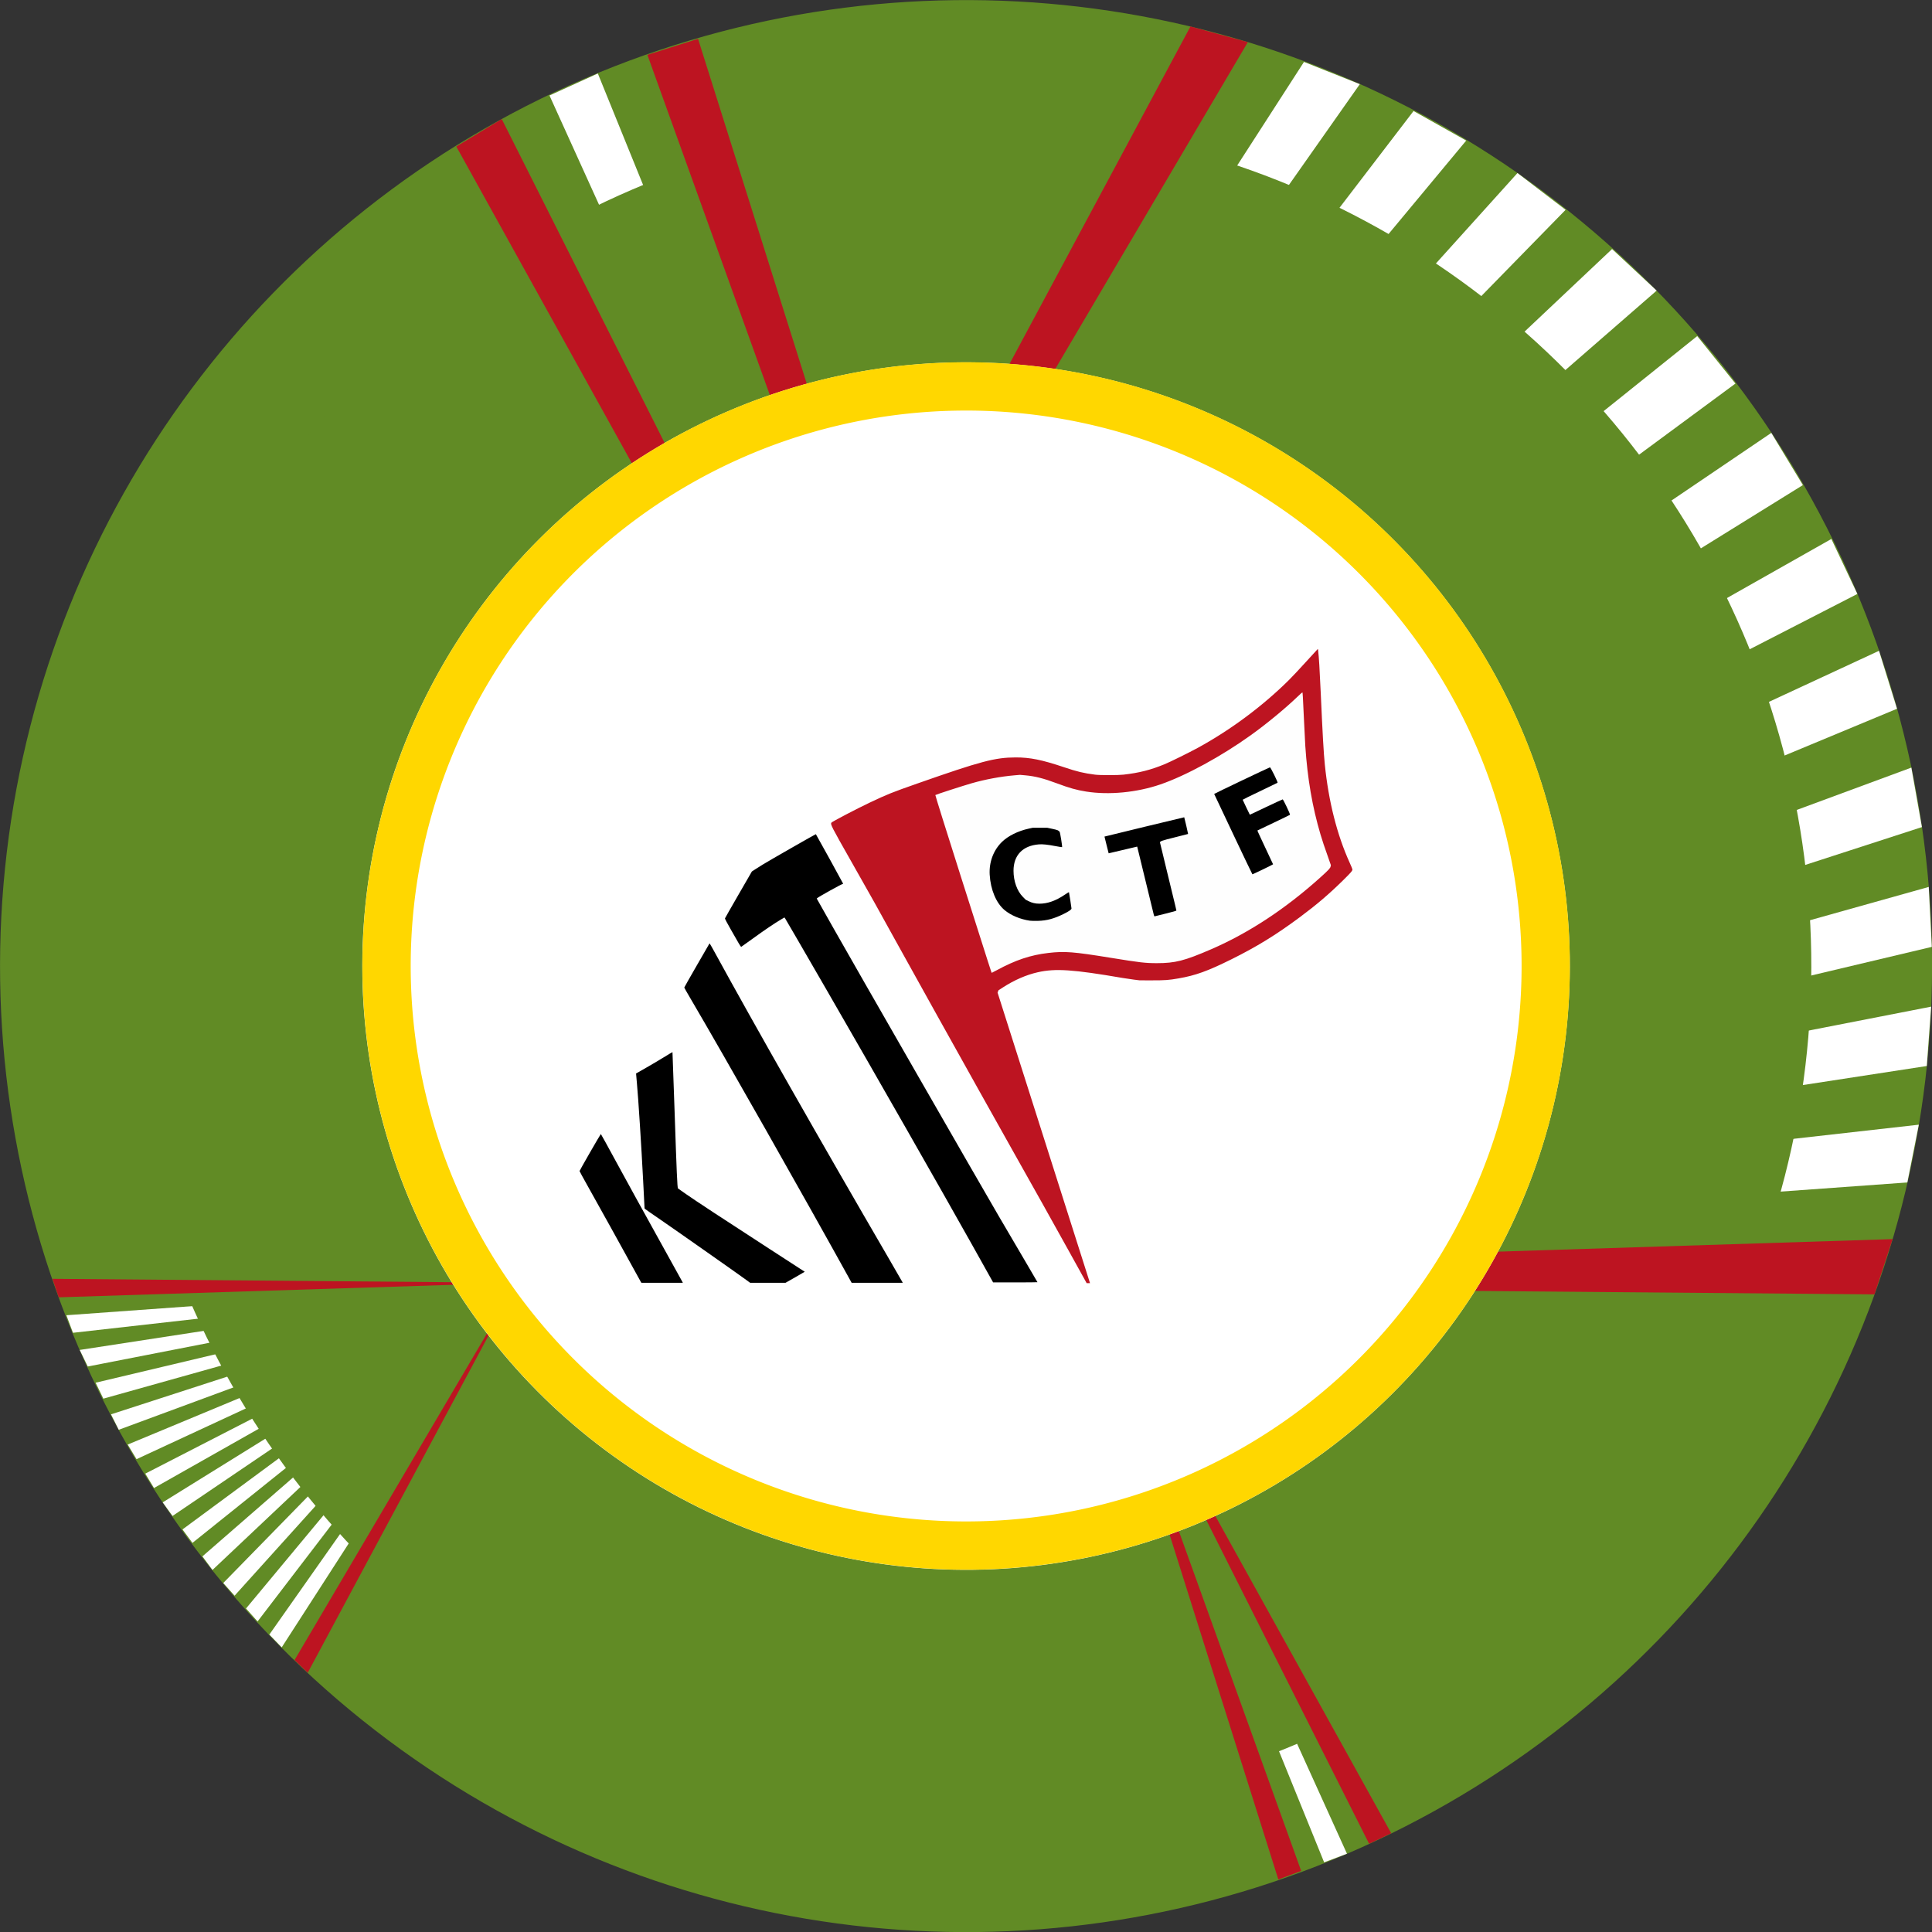 <?xml version="1.0" encoding="UTF-8"?>
<!-- Created with Inkscape (http://www.inkscape.org/) -->
<svg width="80mm" height="80mm" version="1.1" viewBox="0 0 80 80" xml:space="preserve" xmlns="http://www.w3.org/2000/svg"><rect x="0" y="0" width="80" height="80" fill="#333333" stroke="none"/><g transform="translate(-222.7 -165.99)"><g transform="translate(19.485 114.35)"><g><circle transform="rotate(66.75)" cx="180.21" cy="-187.29" r="40" fill="#618b25" stop-color="#000000" stroke-width=".438"/><path d="m227.97 54.683-2.002 0.911 22.622 49.874zm20.619 50.785 9.456 23.288 0.945-0.358z" fill="#fff"/><path d="m257.21 54.204-32.596 50.552 34.908-49.631zm-32.596 50.552 39.314-47.295-2.181-1.224zm0 0 43.43-44.428-1.994-1.523zm0 0-10.246 14.568 0.512 0.53zm0 0-11.212 13.488 0.479 0.536zm0 0-12.154 12.433 0.469 0.525zm0 0-13.017 11.33 0.416 0.563zm0 0-13.842 10.214 0.412 0.558zm0 0-14.662 9.094 0.407 0.563zm0 0-15.383 7.904 0.361 0.596zm0 0-16.111 6.7 0.366 0.605zm0 0-16.803 5.449 0.321 0.639zm0 0-17.439 4.139 0.32 0.66zm0 0-18.098 2.782 0.333 0.686zm0 0-18.65 1.345 0.273 0.727zm45.353-42.804-45.352 42.804 47.198-41.082zm-45.352 42.804 50.461-37.234-1.583-1.966zm0 0 53.254-33.03-1.308-2.161zm0 0 55.51-28.522-1.077-2.277zm0 0 57.152-23.768-0.746-2.4zm0 0 58.182-18.868-0.437-2.463zm0 0 58.592-13.908-0.127-2.482zm0 0 58.384-8.975 0.181-2.458zm0 0 57.579-4.153 0.475-2.392z" fill="#fff"/><circle transform="rotate(66.75)" cx="180.21" cy="-187.29" r="35" fill="#618b25" stop-color="#000000" stroke-width=".515"/><path d="m232.12 53.249-2.098 0.662 18.56 51.558zm16.463 52.22 11.324 22.518 0.915-0.436zm0 0 7.565 23.996 0.946-0.355zm0 0-24.592-48.9-1.881 1.138z" fill="#bd1421"/><path d="m252.51 52.735-27.894 52.022 30.269-51.373zm-27.894 52.022-9.205 15.623 0.547 0.523zm0 0-19.229-0.164 0.259 0.766zm56.968-1.808-56.968 1.808 56.218 0.48z" fill="#bd1421"/><circle transform="rotate(66.75)" cx="180.21" cy="-187.29" r="25" fill="#fff" stop-color="#000000" stroke-width=".368"/><path d="m266.19 81.771a25 25 0 0 0-32.838-13.101 25 25 0 0 0-13.101 32.838 25 25 0 0 0 32.838 13.101 25 25 0 0 0 13.101-32.838zm-1.837 0.789a23 23 0 0 1-12.053 30.212 23 23 0 0 1-30.211-12.053 23 23 0 0 1 12.053-30.211 23 23 0 0 1 30.211 12.053z" fill="#ffd700" stop-color="#000000" stroke-width=".368"/></g><g transform="matrix(.189 0 0 .189 223.77 70.518)" stroke-width=".085"><path d="m176.59 51.803c-0.023-0.023-0.436 0.337-0.917 0.8-2.796 2.693-6.865 6.055-10.39 8.582-6.456 4.63-14.262 8.881-19.808 10.786-5.157 1.772-11.263 2.36-16.26 1.567-2.114-0.336-3.685-0.776-6.435-1.808-2.895-1.086-4.806-1.569-6.936-1.754l-1.136-0.099-1.192 0.101c-3.001 0.255-6.416 0.889-9.369 1.737-1.999 0.574-7.861 2.474-7.979 2.586-0.038 0.036 2.45 7.986 5.53 17.666 6.821 21.443 6.77 21.284 6.828 21.284 0.026 0 0.529-0.262 1.118-0.582 4.074-2.213 7.381-3.32 11.274-3.772 3.58-0.416 5.518-0.266 13.631 1.053 6.447 1.048 7.597 1.182 10.13 1.183 4.05 2e-3 6.062-0.511 11.909-3.041 8.286-3.584 16.433-8.958 24.104-15.897 1.651-1.494 2.007-1.879 2.077-2.254l0.055-0.295-0.354-1.004c-1.147-3.248-1.499-4.293-1.916-5.702-1.796-6.069-2.857-12.239-3.332-19.388-0.048-0.722-0.181-3.351-0.295-5.842-0.233-5.072-0.278-5.848-0.338-5.909z" fill="#fefefe"/><path d="m179.99 42.3-0.13 0.107c-0.072 0.059-1.199 1.288-2.505 2.732-1.306 1.444-2.969 3.215-3.695 3.937-5.726 5.691-12.739 10.916-19.936 14.856-1.93 1.056-6.091 3.108-7.359 3.629-3.042 1.249-5.542 1.882-8.982 2.274-1.206 0.138-5.169 0.138-6.223 5.16e-4 -2.532-0.33-3.914-0.661-6.773-1.622-4.875-1.638-7.464-2.163-10.626-2.154-4.534 0.012-7.627 0.833-21.505 5.705-5.669 1.99-6.535 2.337-10.499 4.21-2.686 1.269-8.23 4.168-8.359 4.371-0.245 0.385-0.045 0.776 4.38 8.566 4.376 7.704 6.076 10.741 9.525 17.018 1.689 3.073 5.689 10.274 8.888 16.002 3.199 5.728 7.505 13.443 9.569 17.145 2.064 3.702 5.371 9.607 7.351 13.123 5.652 10.04 8.246 14.677 12.372 22.119l3.837 6.921h0.731l-0.111-0.36c-0.061-0.198-4.617-14.521-10.125-31.83l-10.015-31.47 0.105-0.255 0.105-0.255 0.902-0.584c2.542-1.647 5.153-2.785 7.717-3.364 3.858-0.87 7.754-0.606 18.627 1.264 0.675 0.116 1.78 0.279 2.455 0.362l1.228 0.151 2.709 3e-3c2.85 3e-3 3.649-0.056 5.786-0.425 3.738-0.645 6.376-1.597 11.608-4.19 5.495-2.724 9.761-5.348 14.906-9.168 3.756-2.789 6.441-5.077 9.554-8.142 1.738-1.711 2.045-2.068 2.045-2.38 0-0.079-0.271-0.738-0.601-1.464-2.767-6.09-4.629-13.441-5.448-21.515-0.256-2.521-0.487-6.566-0.893-15.663-0.227-5.091-0.406-8.023-0.564-9.251zm-3.403 9.503c0.061 0.061 0.105 0.837 0.338 5.909 0.114 2.491 0.247 5.12 0.295 5.842 0.475 7.15 1.535 13.32 3.332 19.388 0.417 1.409 0.768 2.455 1.916 5.702l0.354 1.004-0.055 0.295c-0.07 0.375-0.426 0.761-2.077 2.254-7.671 6.939-15.819 12.313-24.104 15.897-5.847 2.529-7.859 3.043-11.909 3.041-2.533-1e-3 -3.682-0.136-10.13-1.183-8.113-1.319-10.051-1.469-13.631-1.053-3.893 0.452-7.2 1.559-11.274 3.772-0.589 0.32-1.092 0.582-1.118 0.582-0.058 0-7e-3 0.159-6.828-21.284-3.079-9.68-5.568-17.63-5.53-17.666 0.118-0.112 5.98-2.012 7.979-2.586 2.953-0.849 6.368-1.482 9.369-1.737l1.192-0.101 1.136 0.099c2.13 0.185 4.041 0.668 6.936 1.754 2.75 1.031 4.32 1.472 6.435 1.808 4.997 0.793 11.103 0.205 16.26-1.567 5.546-1.905 13.352-6.156 19.808-10.786 3.524-2.528 7.593-5.889 10.39-8.582 0.481-0.463 0.893-0.823 0.917-0.8z" fill="#bd1421"/><path d="m31.646 180.97c-0.066-0.105-0.796-1.429-1.623-2.942-1.839-3.366-7.736-13.999-10.085-18.183-0.948-1.688-1.723-3.113-1.723-3.165 0-0.122 4.596-8.112 4.668-8.114 0.029-1e-3 1.588 2.827 3.463 6.285 1.875 3.458 5.881 10.733 8.901 16.168 3.02 5.435 5.514 9.94 5.542 10.012l0.05 0.13h-9.073zm22.779-0.661c-1.924-1.404-16.33-11.513-19.107-13.408-1.42-0.969-2.645-1.824-2.721-1.901l-0.138-0.139-0.31-6.096c-0.37-7.28-1.074-18.289-1.361-21.289-0.114-1.185-0.198-2.162-0.188-2.171 0.01-9e-3 0.971-0.557 2.135-1.219 1.164-0.661 2.948-1.717 3.965-2.345 1.016-0.629 1.861-1.13 1.877-1.114 0.016 0.016 0.224 5.858 0.463 12.983 0.442 13.2 0.6 16.786 0.742 16.88 0.044 0.029 0.82 0.574 1.725 1.21 1.978 1.391 8.213 5.486 18.449 12.117 4.168 2.7 7.587 4.916 7.598 4.925 0.011 9e-3 -0.931 0.556-2.094 1.217l-2.114 1.201h-7.755zm23.111 0.322c-10.049-18.191-27.589-49.121-35.12-61.933-0.691-1.175-1.256-2.177-1.256-2.225 0-0.049 1.244-2.243 2.764-4.875l2.764-4.787 0.101 0.112c0.055 0.061 0.589 1.007 1.187 2.101 8.216 15.043 23.018 41.073 38.073 66.953 1.579 2.714 2.892 4.99 2.918 5.059l0.048 0.124h-11.186zm26.611-7.916c-6.437-11.496-20.985-36.984-31.811-55.732-4.962-8.592-9.069-15.674-9.128-15.739l-0.107-0.118-0.705 0.412c-1.39 0.812-3.698 2.372-6.154 4.16-1.374 1-2.543 1.836-2.598 1.857-0.057 0.022-0.309-0.333-0.591-0.834-0.27-0.48-1.059-1.859-1.754-3.065-0.695-1.206-1.246-2.254-1.225-2.328 0.021-0.075 1.357-2.419 2.969-5.21l2.931-5.074 0.784-0.505c0.431-0.277 1.166-0.741 1.633-1.03 1.274-0.789 11.559-6.672 11.597-6.634 0.084 0.084 5.969 10.761 5.969 10.83 0 0.043-0.039 0.078-0.087 0.078-0.218 0-5.227 2.781-5.573 3.095l-0.114 0.103 3.744 6.635c4.362 7.731 31.847 55.605 36.133 62.938 1.606 2.747 4.172 7.119 5.702 9.714 1.53 2.595 2.782 4.738 2.782 4.763 0 0.024-2.186 0.044-4.859 0.044h-4.859zm12.741-70.885c-2.1-0.299-4.173-1.167-5.557-2.327-1.835-1.538-3.065-4.467-3.257-7.758-0.159-2.729 0.809-5.331 2.661-7.153 1.35-1.328 3.56-2.427 5.893-2.931l0.859-0.185 3.217-5.08e-4 1.101 0.233c1.14 0.241 1.396 0.348 1.599 0.669 0.121 0.191 0.609 3.258 0.531 3.337-0.023 0.023-0.664-0.076-1.425-0.222-1.787-0.341-2.828-0.45-3.669-0.383-3.538 0.282-5.546 2.375-5.546 5.782 0 2.257 0.771 4.421 2.03 5.698l0.637 0.646 0.614 0.308c0.786 0.394 1.487 0.557 2.406 0.559 1.753 3e-3 3.545-0.625 5.472-1.919 0.526-0.353 0.968-0.627 0.984-0.61 0.034 0.039 0.558 3.389 0.558 3.566 0 0.255-0.495 0.605-1.693 1.199-2.131 1.056-3.679 1.473-5.673 1.53-0.675 0.019-1.459 2e-3 -1.742-0.038zm27.152-1.244c-0.046-0.179-0.871-3.563-1.832-7.521-0.961-3.958-1.764-7.258-1.785-7.332l-0.038-0.135-1.565 0.368c-0.861 0.203-2.266 0.533-3.123 0.735l-1.558 0.367-0.463-1.827c-0.255-1.005-0.459-1.833-0.453-1.84 0.021-0.026 17.452-4.243 17.471-4.227 0.037 0.032 0.872 3.631 0.847 3.655-0.014 0.014-1.334 0.35-2.935 0.747-2.779 0.69-3.224 0.844-3.224 1.113 0 0.059 0.682 2.882 1.516 6.273 0.834 3.392 1.637 6.7 1.784 7.352 0.147 0.652 0.282 1.23 0.299 1.283 0.02 0.064-0.782 0.296-2.313 0.668-1.289 0.313-2.389 0.587-2.445 0.608-0.059 0.022-0.135-0.095-0.185-0.287zm17.388-17.697c-2.282-4.825-4.159-8.798-4.172-8.829-0.022-0.054 11.964-5.771 12.221-5.829 0.139-0.032 1.776 3.281 1.668 3.374-0.036 0.031-1.77 0.868-3.854 1.86-2.084 0.992-3.789 1.832-3.789 1.867 0 0.035 0.352 0.788 0.783 1.673l0.783 1.609 3.556-1.682c1.956-0.925 3.594-1.682 3.641-1.681 0.136 0.002 1.696 3.284 1.604 3.375-0.044 0.043-1.661 0.83-3.594 1.748-1.933 0.918-3.53 1.682-3.549 1.698-0.029 0.024 0.711 1.618 3.434 7.403 0.023 0.048-4.421 2.197-4.529 2.191-0.03-0.002-1.921-3.951-4.203-8.775z"/></g></g></g></svg>
